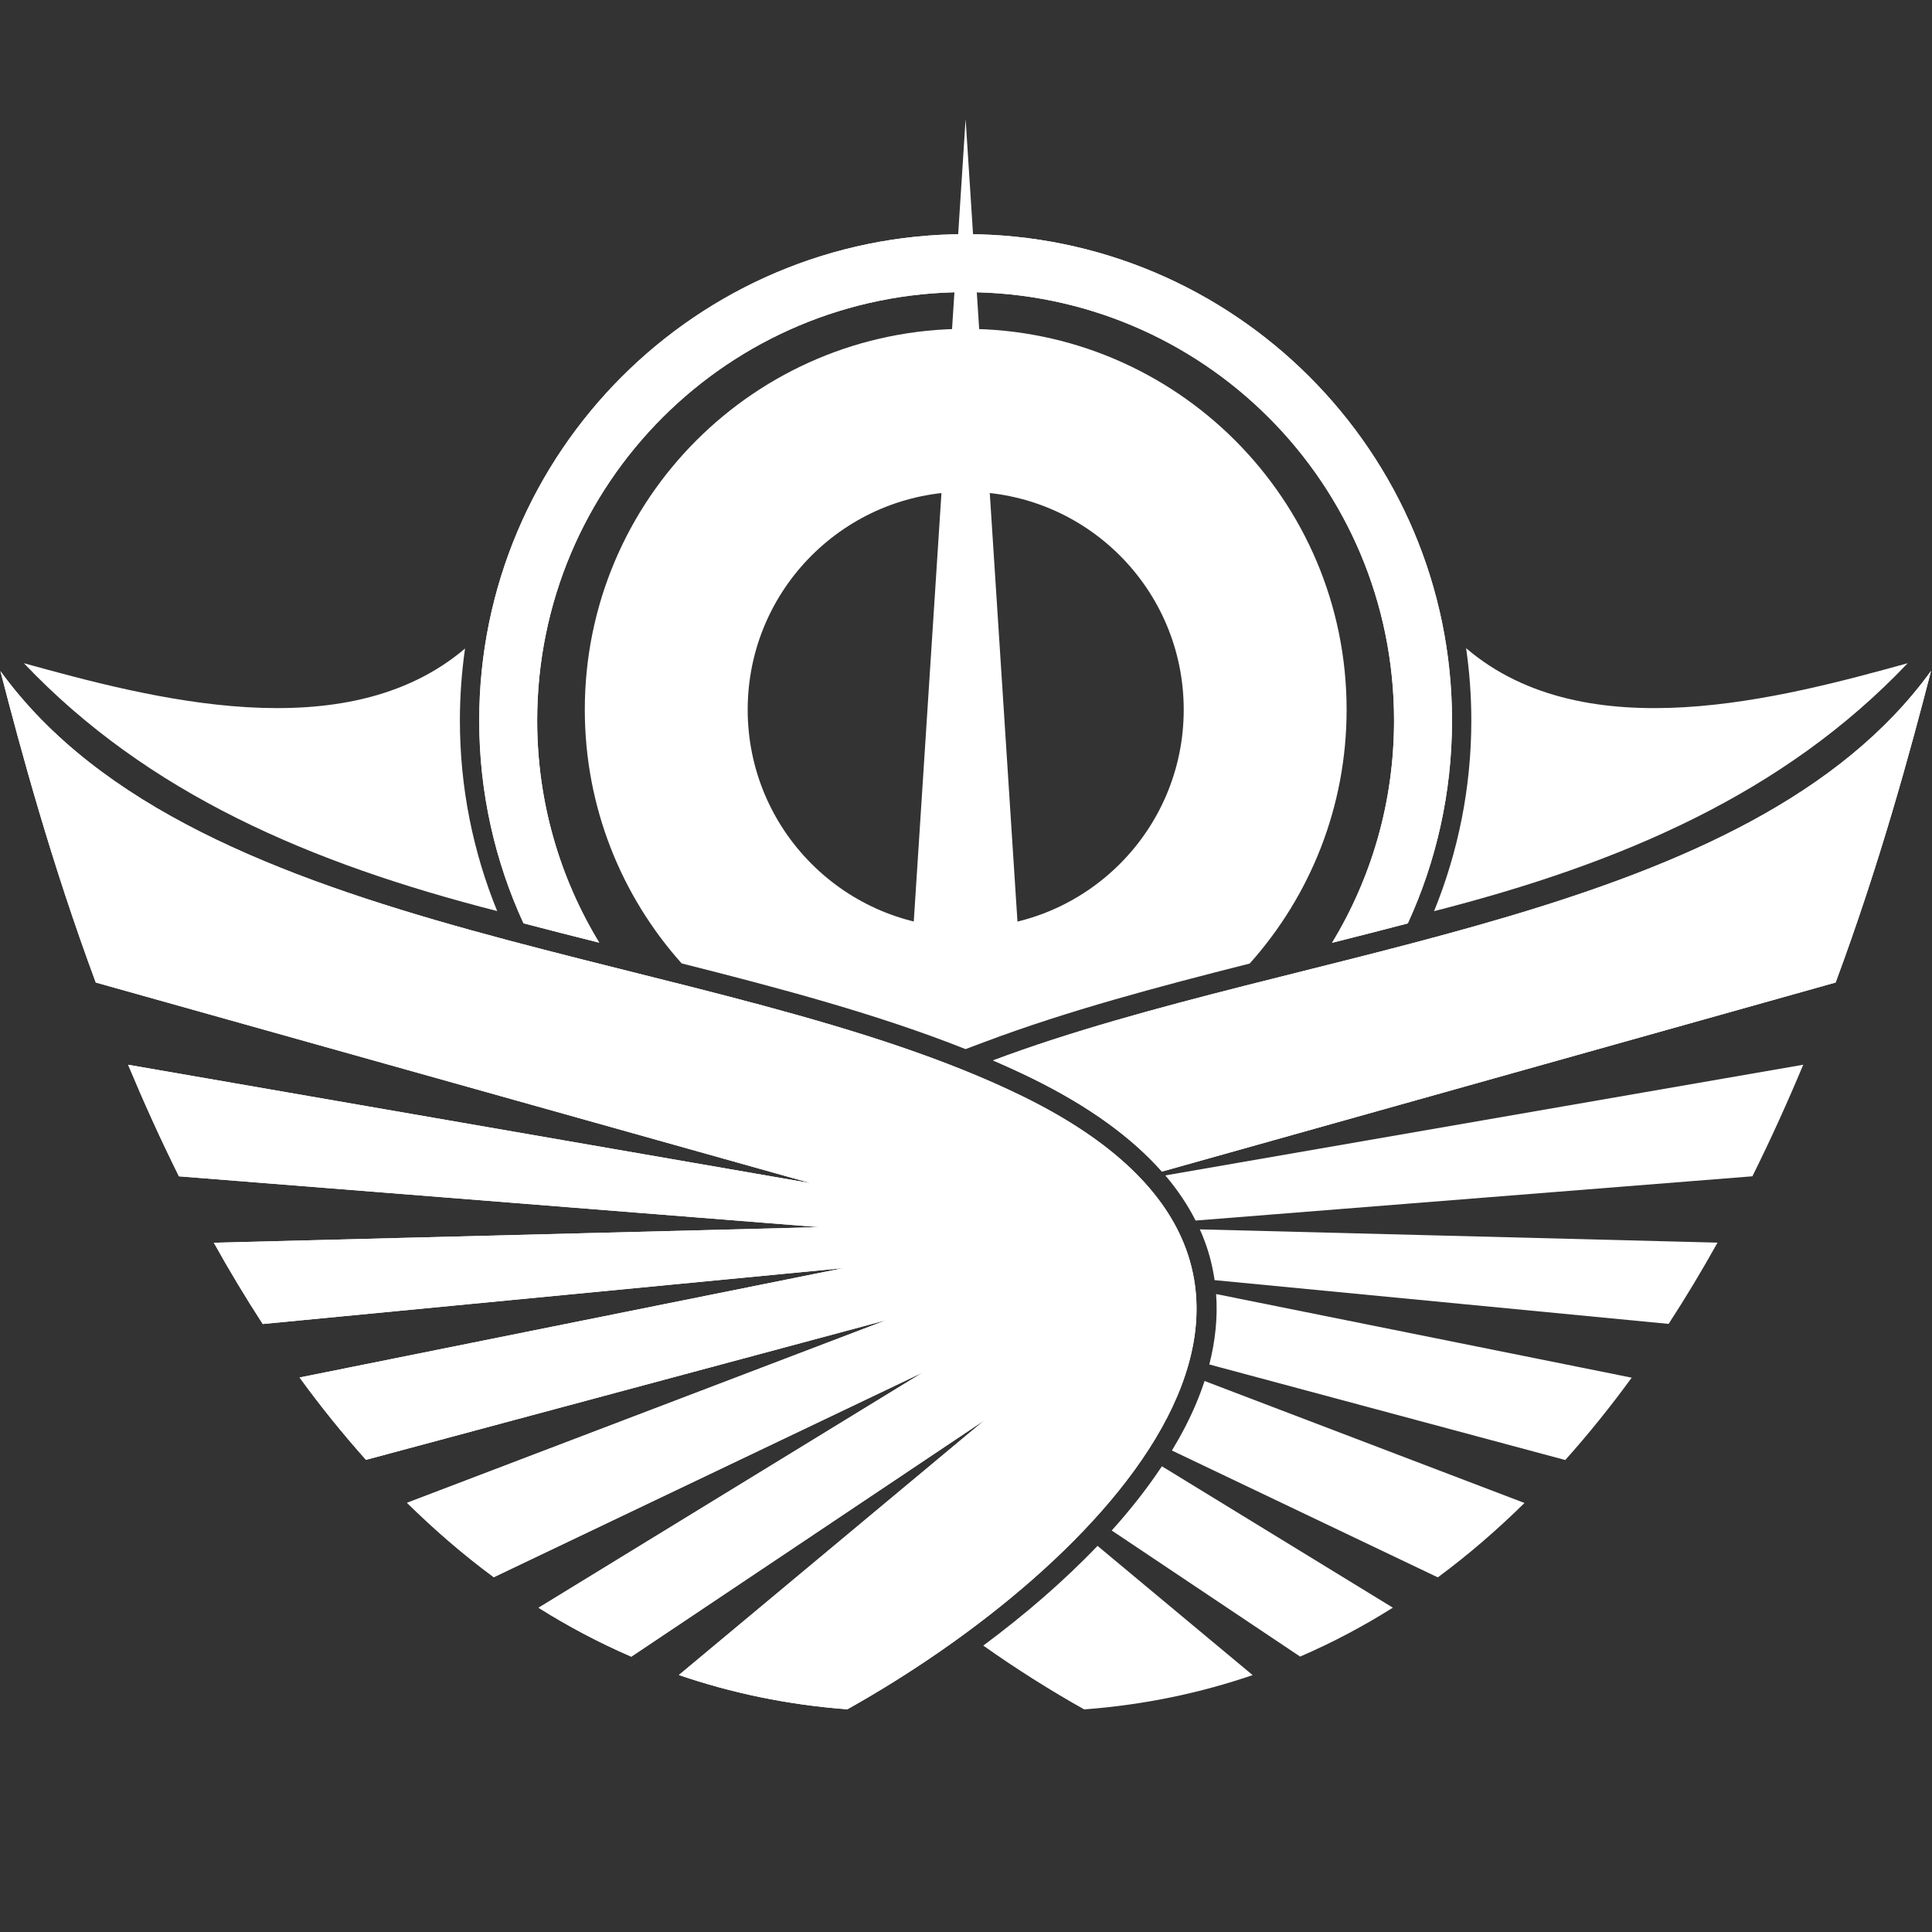 <svg version="1.1" viewBox="0 0 500 500" xmlns="http://www.w3.org/2000/svg">
 <rect x="0" y="0" width="500" height="500" fill="#333333" stroke="none"/>
 <g transform="translate(2821.8 -1082)">
  <g transform="translate(-1397.9 344.35)" style="fill:#fff">
   <path transform="translate(-1423.9,737.65)" d="m379.43 167.75c0.882 6.117 1.346 12.368 1.346 18.727 0 17.423-3.433 34.089-9.639 49.328 48.394-12.358 90.506-30.381 122.57-64.164-32.639 9.004-83.232 22.642-114.28-3.891zm-259.08 0.09c-31.058 26.41-81.571 12.794-114.17 3.801 32.054 33.764 74.135 51.786 122.49 64.143-6.209-15.231-9.65-31.887-9.65-49.307 0-6.326 0.461-12.547 1.334-18.637z" style="fill:#fff"/>
   <path d="m-1423.8 911.3c5.385 20.84 13.179 49.616 24.688 80.625l185.09 51.938-176.72-30.656c4.006 9.589 8.379 19.268 13.156 28.875l165.72 13.156-156.69 4.031c3.975 7.134 8.182 14.149 12.656 21.031l150.28-14.469-140.75 28.312c5.381 7.386 11.12 14.528 17.188 21.312l134.66-36.156-124.03 47.281c7.043 6.921 14.5 13.392 22.438 19.25l111.06-53-99.469 60.906c7.601 4.779 15.598 9.032 24 12.656l91.406-61.188-79.094 65.938c13.52 4.626 28.012 7.708 43.594 8.875 65.36-36.574 140.32-112.07 45.469-158.59-79.002-38.751-213.33-39.218-264.66-110.12z" style="fill:#fff"/>
   <path transform="translate(-1423.9,737.65)" d="m249.9 60.6c-69.431 0-125.88 56.445-125.88 125.88 0 18.71 4.111 36.488 11.459 52.471 6.502 1.711 13.049 3.368 19.602 5.014-10.187-16.755-16.061-36.41-16.061-57.484 0-61.324 49.552-110.88 110.88-110.88 61.324 0 110.88 49.552 110.88 110.88 0 21.087-5.859 40.754-16.045 57.514 6.551-1.649 13.099-3.306 19.6-5.018 7.344-15.991 11.445-33.78 11.445-52.496 0-69.431-56.443-125.88-125.88-125.88v-0.002z" style="fill:#fff"/>
   <path transform="translate(-1423.9,737.65)" d="m249.94 85.102c-54.439 0-98.594 44.123-98.594 98.562 0 25.219 9.48 48.226 25.064 65.664 25.777 6.498 51.024 13.258 73.473 22.18l5.268-1.978c21.1-7.921 44.467-14.152 68.271-20.168 15.595-17.441 25.08-40.462 25.08-65.697 0-54.439-44.124-98.562-98.562-98.562zm0 42.156c31.165 0 56.406 25.242 56.406 56.406 0 31.165-25.242 56.438-56.406 56.438s-56.438-25.272-56.438-56.438 25.272-56.406 56.438-56.406z" style="fill:#fff"/>
   <path transform="translate(-1423.9,737.65)" d="m284.04 400.07c-8.822 9.235-18.939 17.913-29.572 25.809 8.599 6.072 17.439 11.654 26.119 16.512 15.582-1.167 30.074-4.249 43.594-8.875z" style="fill:#fff"/>
   <path transform="translate(-1423.9,737.65)" d="m300.7 379.47c-3.77 5.683-8.146 11.238-12.986 16.623l48.756 32.629c8.402-3.624 16.399-7.878 24-12.656z" style="fill:#fff"/>
   <path transform="translate(-1423.9,737.65)" d="m311.74 357.4c-1.304 3.986-2.981 7.93-4.973 11.801-1.069 2.078-2.235 4.141-3.475 6.191l68.809 32.83c7.937-5.857 15.396-12.328 22.438-19.25z" style="fill:#fff"/>
   <path transform="translate(-1423.9,737.65)" d="m314.73 334.9c0.442 6.073-0.211 12.182-1.762 18.223l92.123 24.73c6.068-6.785 11.806-13.926 17.188-21.312z" style="fill:#fff"/>
   <path transform="translate(-1423.9,737.65)" d="m310.52 318.16c0.452 1.01 0.871 2.026 1.252 3.049 1.242 3.332 2.07 6.702 2.564 10.09l117.5 11.324c4.474-6.882 8.682-13.897 12.656-21.031z" style="fill:#fff"/>
   <path transform="translate(-1423.9,737.65)" d="m466.68 275.55-165.1 28.646c3.215 3.776 5.811 7.676 7.84 11.682l144.1-11.453c4.777-9.607 9.15-19.286 13.156-28.875z" style="fill:#fff"/>
   <path transform="translate(-1423.9,737.65)" d="m499.74 173.65c-46.838 64.705-162.78 70.773-242.74 100.79 3.432 1.48 6.796 3.012 10.068 4.617 14.801 7.259 25.875 15.371 33.639 24.148l174.35-48.932c11.508-31.009 19.302-59.785 24.688-80.625z" style="fill:#fff"/>
   <path transform="translate(-1423.9,737.65)" d="m371.49 159.52c2e-3 3e-3 4e-3 5e-3 6e-3 8e-3 -9e-5 -3e-3 9e-5 -5e-3 0-8e-3z" style="fill:#fff"/>
   <path transform="translate(-1423.9,737.65)" d="m249.9 30.811-13.596 210.42h27.191l-13.596-210.42z" style="fill:#fff"/>
   <g style="fill:#fff">
    <path d="m-1423.8 911.3c5.385 20.84 13.179 49.616 24.688 80.625l185.09 51.938-176.72-30.656c4.006 9.589 8.379 19.268 13.156 28.875l165.72 13.156-156.69 4.031c3.975 7.134 8.182 14.149 12.656 21.031l150.28-14.469-140.75 28.312c5.381 7.386 11.12 14.528 17.188 21.312l134.66-36.156-124.03 47.281c7.043 6.921 14.5 13.392 22.438 19.25l111.06-53-99.469 60.906c7.601 4.779 15.598 9.032 24 12.656l91.406-61.188-79.094 65.938c13.52 4.626 28.012 7.708 43.594 8.875 65.36-36.574 140.32-112.07 45.469-158.59-79.002-38.751-213.33-39.218-264.66-110.12z" style="fill:#fff"/>
   </g>
   <g transform="translate(-1423.9,737.65)" style="fill:#fff">
    <path d="m499.74 173.65c-46.838 64.705-162.78 70.773-242.74 100.79 3.432 1.48 6.796 3.012 10.068 4.617 14.801 7.259 25.875 15.371 33.639 24.148l174.35-48.932c11.508-31.009 19.302-59.785 24.688-80.625z" style="fill:#fff"/>
    <path d="m249.9 60.6c-69.431 0-125.88 56.445-125.88 125.88 0 18.71 4.111 36.488 11.459 52.471 6.502 1.711 13.049 3.368 19.602 5.014-10.187-16.755-16.061-36.41-16.061-57.484 0-61.324 49.552-110.88 110.88-110.88 61.324 0 110.88 49.552 110.88 110.88 0 21.087-5.859 40.754-16.045 57.514 6.551-1.649 13.099-3.306 19.6-5.018 7.344-15.991 11.445-33.78 11.445-52.496 0-69.431-56.443-125.88-125.88-125.88z" style="fill:#fff"/>
   </g>
  </g>
 </g>
</svg>
